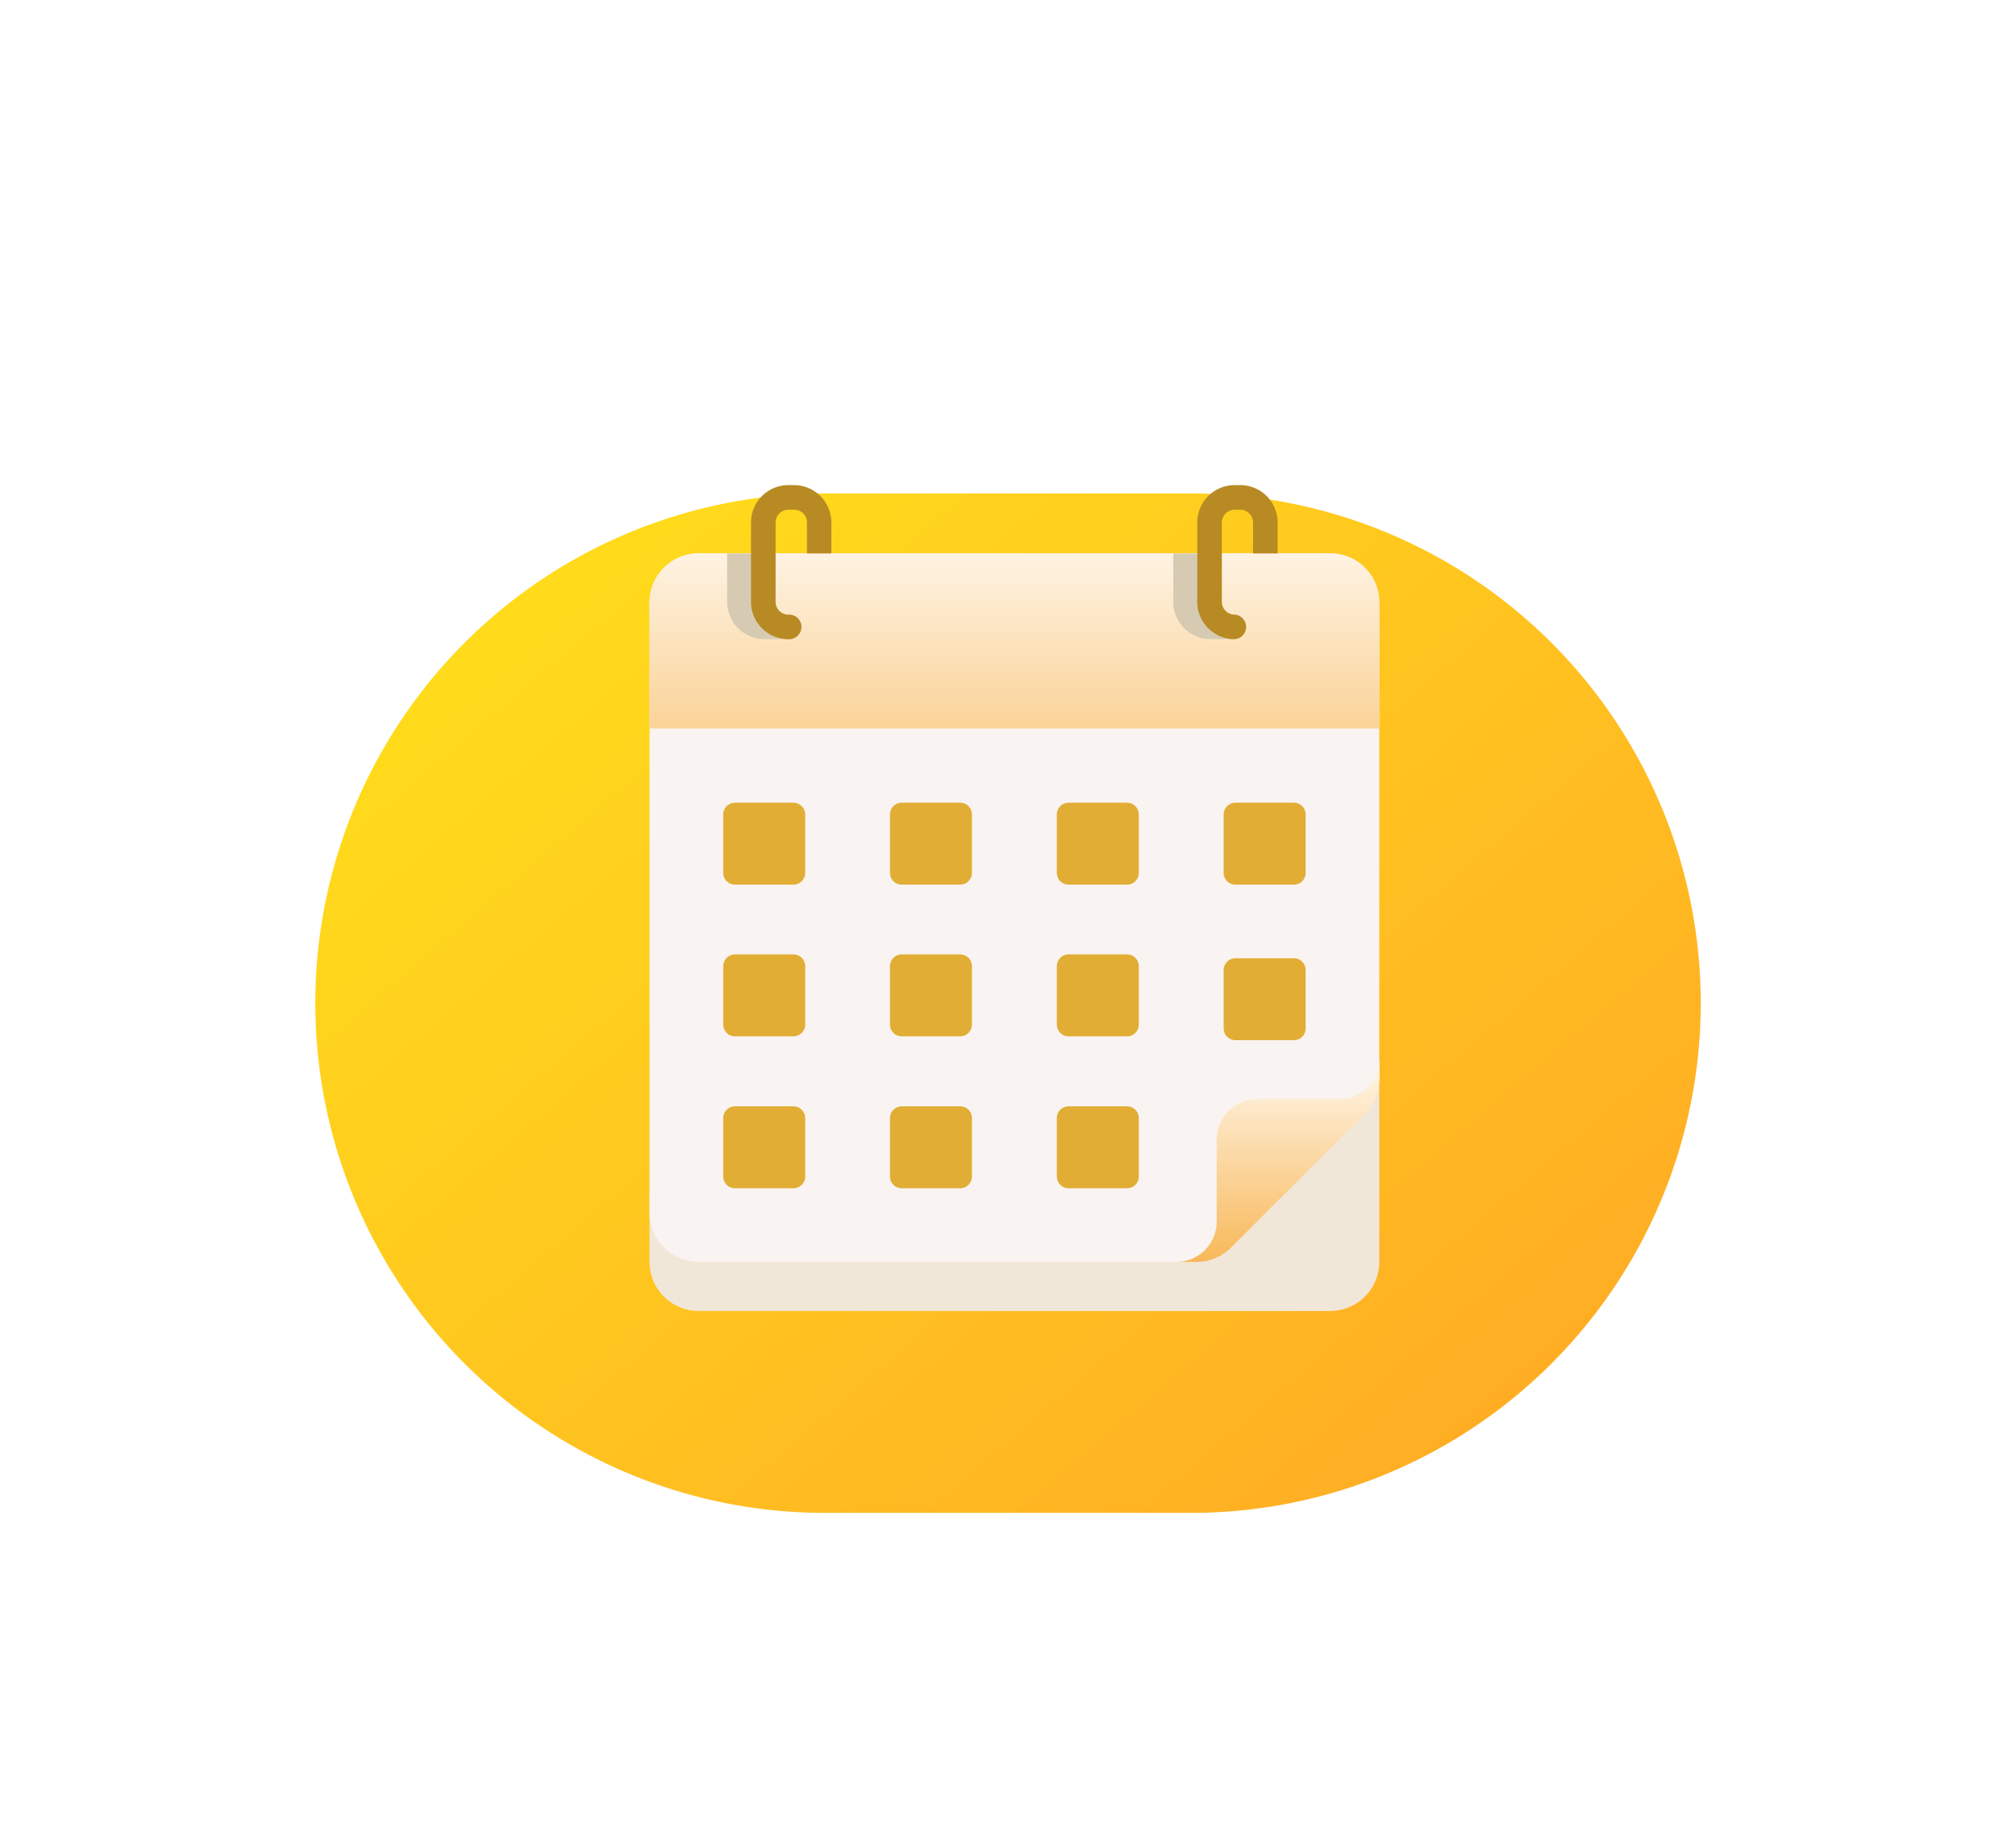 <svg xmlns="http://www.w3.org/2000/svg" xmlns:xlink="http://www.w3.org/1999/xlink" width="38.363" height="34.79" viewBox="0 0 38.363 34.79"><defs><style>.a{fill:#fff;}.b{fill:url(#a);}.c{fill:#f1e7d8;}.d{fill:#f9f3f1;}.e{fill:url(#d);}.f{fill:url(#e);}.g{fill:#d6cbb2;}.h{fill:#b78a23;}.i{fill:#e2ad35;}.j{filter:url(#b);}</style><linearGradient id="a" x1="0.084" y1="0.183" x2="0.881" y2="0.864" gradientUnits="objectBoundingBox"><stop offset="0" stop-color="#ffdb1b"/><stop offset="1" stop-color="#ffae24"/></linearGradient><filter id="b" x="0" y="3.391" width="38.363" height="31.399" filterUnits="userSpaceOnUse"><feOffset dy="2" input="SourceAlpha"/><feGaussianBlur stdDeviation="2" result="c"/><feFlood flood-color="#956203" flood-opacity="0.502"/><feComposite operator="in" in2="c"/><feComposite in="SourceGraphic"/></filter><linearGradient id="d" x1="0.5" x2="0.5" y2="1" gradientUnits="objectBoundingBox"><stop offset="0" stop-color="#fff7eb"/><stop offset="1" stop-color="#f8b859"/></linearGradient><linearGradient id="e" x1="0.5" y1="-0.39" x2="0.5" y2="1.862" gradientUnits="objectBoundingBox"><stop offset="0" stop-color="#fff"/><stop offset="1" stop-color="#f8b859"/></linearGradient></defs><g transform="translate(-42.696 -147)"><rect class="a" width="34" height="34" rx="6" transform="translate(45 147)"/><g transform="translate(48.696 154.391)"><g transform="translate(0 0)"><g class="j" transform="matrix(1, 0, 0, 1, -6, -7.39)"><path class="b" d="M9.7,0h6.964a9.7,9.7,0,1,1,0,19.4H9.7A9.7,9.7,0,1,1,9.7,0Z" transform="translate(6 7.39)"/></g></g></g><g transform="translate(55.056 156.232)"><path class="c" d="M42.328,356.525H30.311a.935.935,0,0,1-.935-.935v-1.3l13.887-2.523v3.824A.935.935,0,0,1,42.328,356.525Z" transform="translate(-29.376 -340.808)"/><path class="d" d="M39.786,55.255H30.312a.936.936,0,0,1-.936-.936V42.71a.936.936,0,0,1,.936-.936H42.327a.936.936,0,0,1,.936.936v9.068c0,.248-.566.486-.742.662l-2.074,2.074C40.272,54.689,40.034,55.255,39.786,55.255Z" transform="translate(-29.376 -40.473)"/><path class="e" d="M351.576,354.433a.936.936,0,0,0,.662-.274l2.545-2.545a.936.936,0,0,0,.274-.662v-.379a.767.767,0,0,1-.767.767h-1.56a.767.767,0,0,0-.767.767v1.56a.767.767,0,0,1-.767.767h.379Z" transform="translate(-341.171 -339.65)"/><path class="f" d="M43.267,42.7v2.4H29.38V42.7a.935.935,0,0,1,.935-.935H42.332A.935.935,0,0,1,43.267,42.7Z" transform="translate(-29.38 -40.469)"/><g transform="translate(1.477 1.301)"><g transform="translate(0)"><path class="g" d="M77.939,43.4h-.459a.711.711,0,0,1-.711-.71V41.77h.467v.921a.243.243,0,0,0,.243.243C77.61,42.934,78.068,43.4,77.939,43.4Z" transform="translate(-76.77 -41.77)"/></g><g transform="translate(8.488)"><path class="g" d="M350.4,43.4h-.459a.711.711,0,0,1-.71-.71V41.77h.467v.921a.243.243,0,0,0,.243.243A.817.817,0,0,1,350.4,43.4Z" transform="translate(-349.23 -41.77)"/></g></g><g transform="translate(1.935 0)"><g transform="translate(0 0)"><path class="h" d="M92.554,1.3V.711a.243.243,0,0,0-.243-.243H92.2a.243.243,0,0,0-.243.243V2.222a.243.243,0,0,0,.243.243.234.234,0,1,1,0,.467.711.711,0,0,1-.711-.711V.711A.711.711,0,0,1,92.2,0h.107a.711.711,0,0,1,.711.711V1.3Z" transform="translate(-91.493 0)"/></g><g transform="translate(8.488 0)"><path class="h" d="M365.011,1.3V.711a.243.243,0,0,0-.243-.243h-.107a.244.244,0,0,0-.243.243V2.222a.244.244,0,0,0,.243.243.234.234,0,0,1,0,.467.711.711,0,0,1-.711-.711V.711A.711.711,0,0,1,364.661,0h.107a.711.711,0,0,1,.711.711V1.3Z" transform="translate(-363.95 0)"/></g></g><g transform="translate(1.402 6.042)"><path class="i" d="M75.711,195.5H74.6a.223.223,0,0,1-.223-.223v-1.113a.223.223,0,0,1,.223-.223h1.113a.223.223,0,0,1,.223.223v1.113A.223.223,0,0,1,75.711,195.5Z" transform="translate(-74.376 -193.939)"/><path class="i" d="M177.627,195.5h-1.113a.223.223,0,0,1-.223-.223v-1.113a.223.223,0,0,1,.223-.223h1.113a.223.223,0,0,1,.223.223v1.113A.223.223,0,0,1,177.627,195.5Z" transform="translate(-173.117 -193.939)"/><path class="i" d="M279.543,195.5h-1.113a.223.223,0,0,1-.223-.223v-1.113a.223.223,0,0,1,.223-.223h1.113a.223.223,0,0,1,.223.223v1.113A.223.223,0,0,1,279.543,195.5Z" transform="translate(-271.858 -193.939)"/><path class="i" d="M381.459,195.5h-1.113a.223.223,0,0,1-.223-.223v-1.113a.223.223,0,0,1,.223-.223h1.113a.223.223,0,0,1,.223.223v1.113A.223.223,0,0,1,381.459,195.5Z" transform="translate(-370.599 -193.939)"/><g transform="translate(0 2.89)"><path class="i" d="M75.711,288.27H74.6a.223.223,0,0,1-.223-.223v-1.113a.223.223,0,0,1,.223-.223h1.113a.223.223,0,0,1,.223.223v1.113A.223.223,0,0,1,75.711,288.27Z" transform="translate(-74.376 -286.712)"/><path class="i" d="M177.627,288.27h-1.113a.223.223,0,0,1-.223-.223v-1.113a.223.223,0,0,1,.223-.223h1.113a.223.223,0,0,1,.223.223v1.113A.223.223,0,0,1,177.627,288.27Z" transform="translate(-173.117 -286.712)"/><path class="i" d="M279.543,288.27h-1.113a.223.223,0,0,1-.223-.223v-1.113a.223.223,0,0,1,.223-.223h1.113a.223.223,0,0,1,.223.223v1.113A.223.223,0,0,1,279.543,288.27Z" transform="translate(-271.858 -286.712)"/></g><path class="i" d="M381.459,290.5h-1.113a.223.223,0,0,1-.223-.223v-1.113a.223.223,0,0,1,.223-.223h1.113a.223.223,0,0,1,.223.223v1.113A.223.223,0,0,1,381.459,290.5Z" transform="translate(-370.599 -285.979)"/><g transform="translate(0 5.781)"><path class="i" d="M75.711,381.043H74.6a.223.223,0,0,1-.223-.223v-1.113a.223.223,0,0,1,.223-.223h1.113a.223.223,0,0,1,.223.223v1.113A.223.223,0,0,1,75.711,381.043Z" transform="translate(-74.376 -379.485)"/><path class="i" d="M177.627,381.043h-1.113a.223.223,0,0,1-.223-.223v-1.113a.223.223,0,0,1,.223-.223h1.113a.223.223,0,0,1,.223.223v1.113A.223.223,0,0,1,177.627,381.043Z" transform="translate(-173.117 -379.485)"/><path class="i" d="M279.543,381.043h-1.113a.223.223,0,0,1-.223-.223v-1.113a.223.223,0,0,1,.223-.223h1.113a.223.223,0,0,1,.223.223v1.113A.223.223,0,0,1,279.543,381.043Z" transform="translate(-271.858 -379.485)"/></g></g></g></g></svg>